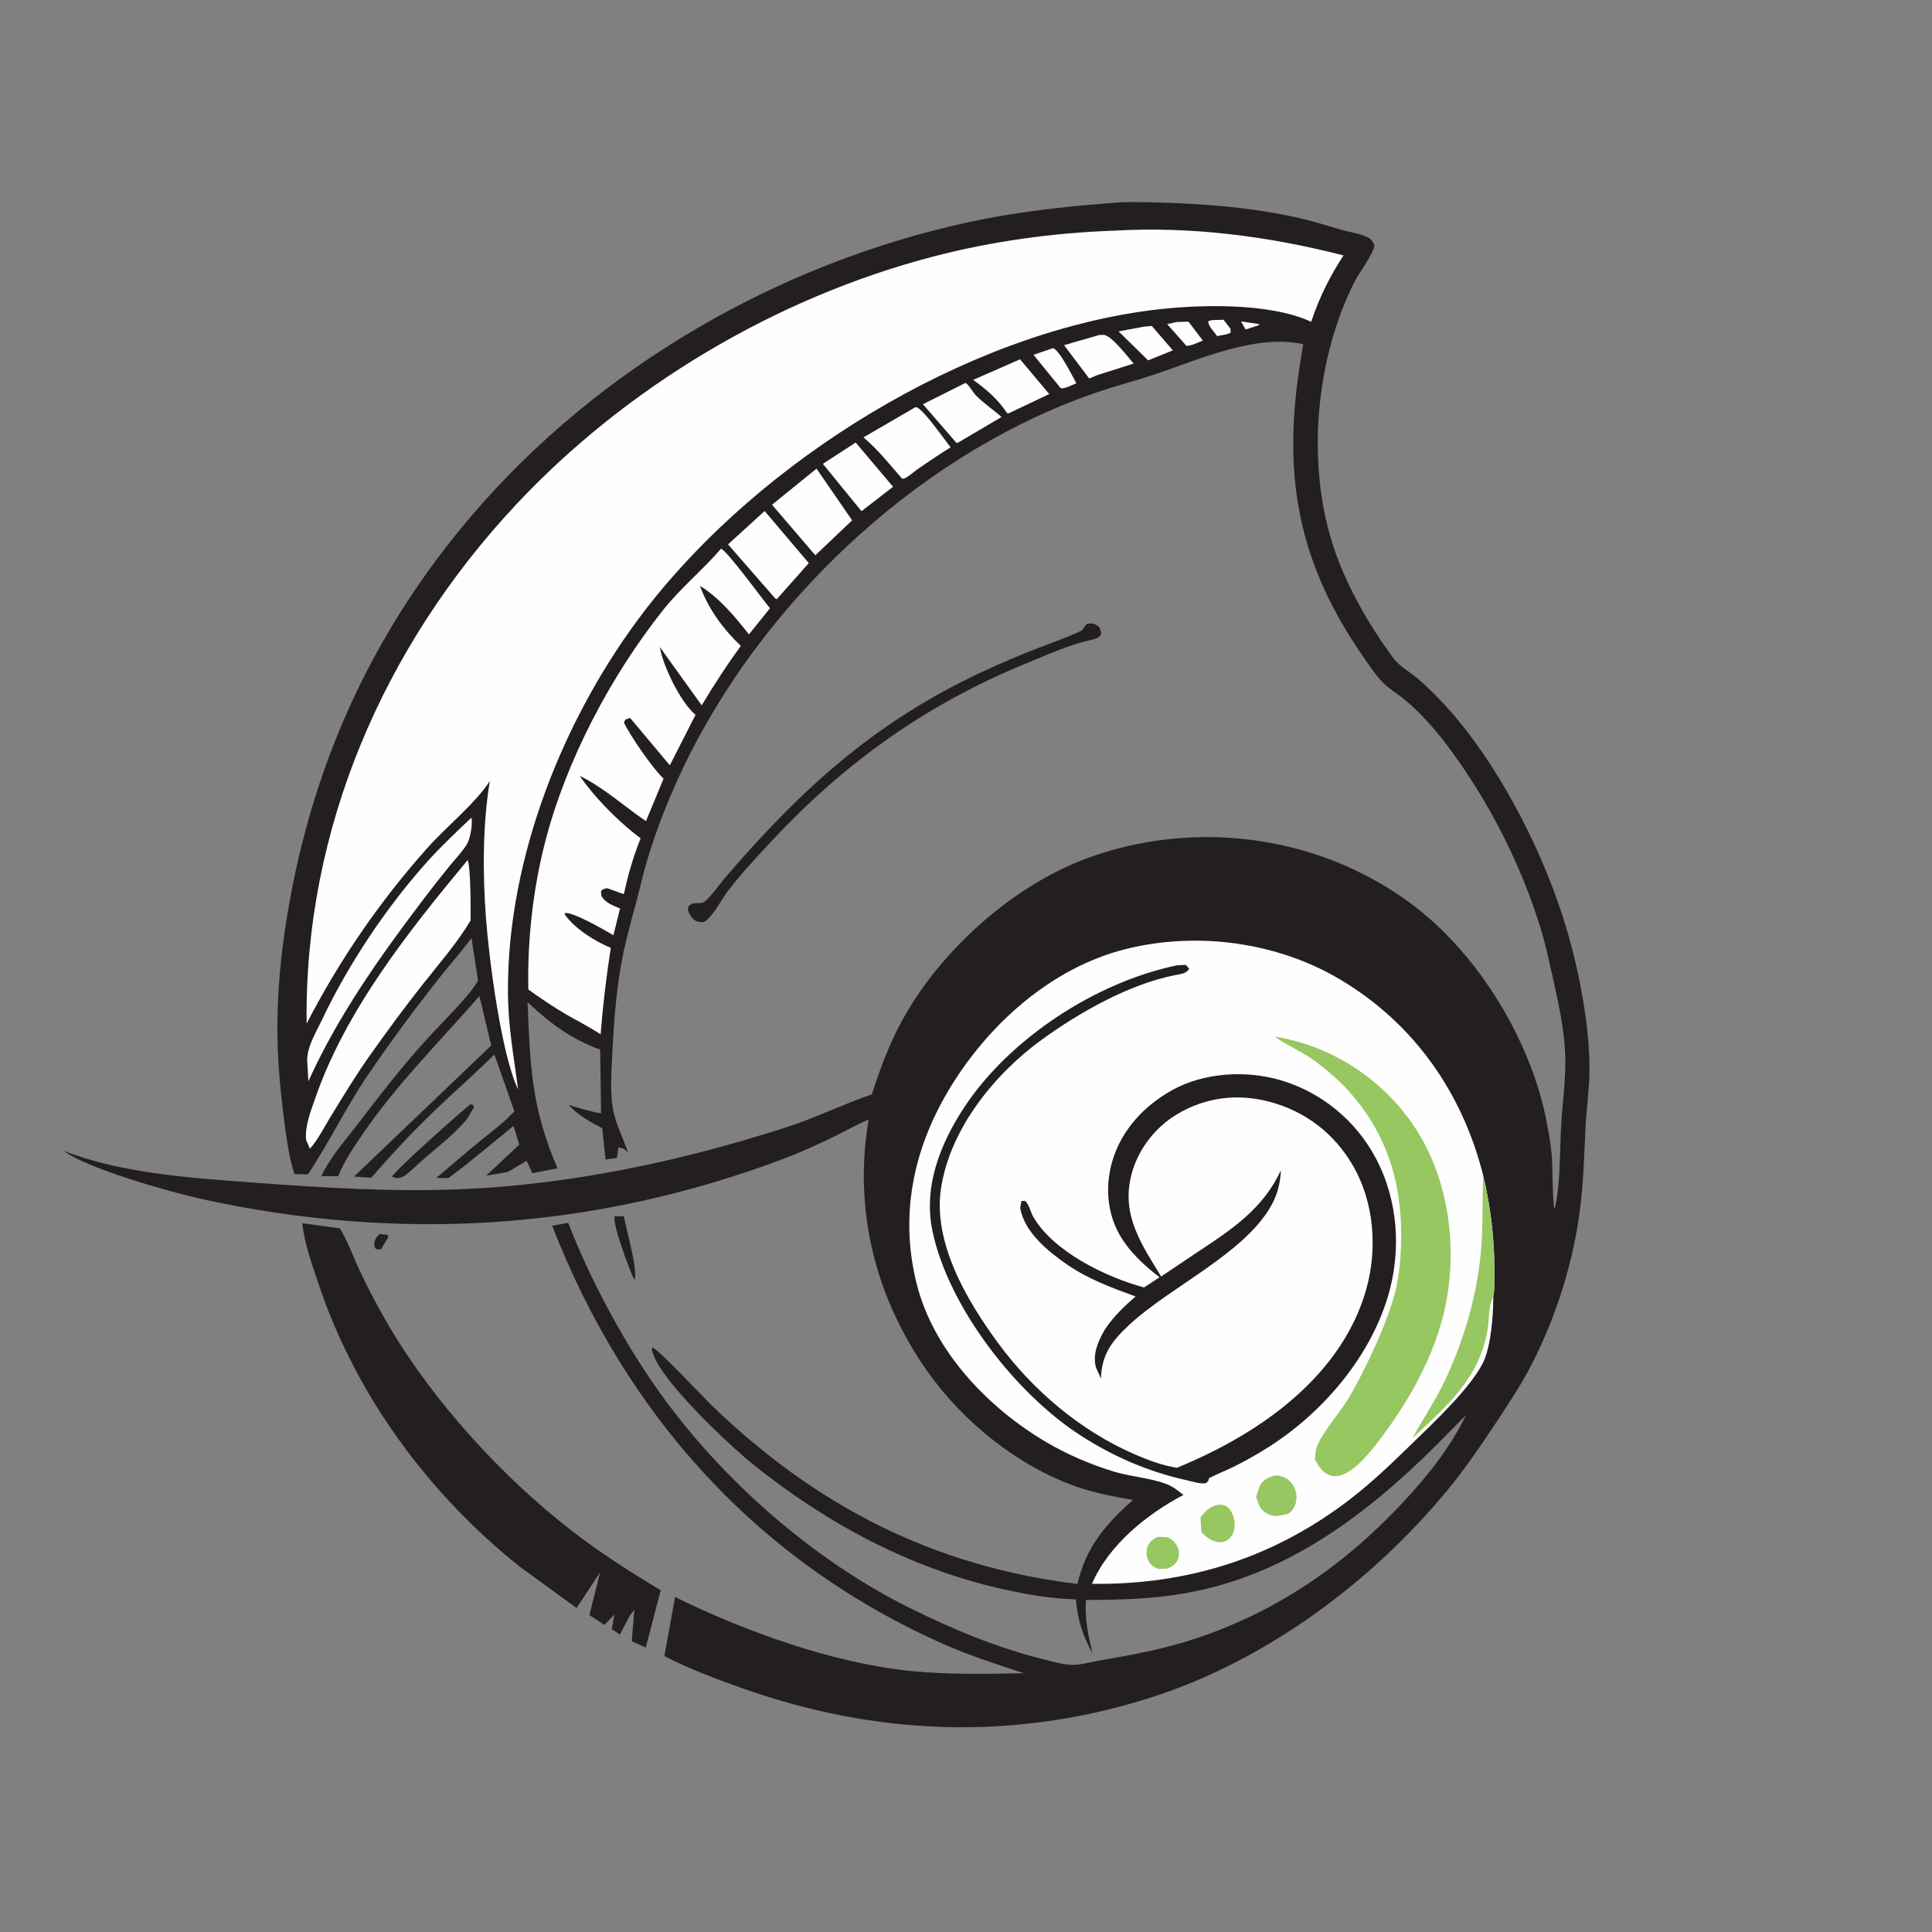 <?xml version="1.0" encoding="utf-8" ?>
<svg xmlns="http://www.w3.org/2000/svg" xmlns:xlink="http://www.w3.org/1999/xlink" width="1024" height="1024">
	<rect width="100%" height="100%" fill="#808080" stroke="none"/>
	<path fill="#231F20" d="M201.267 654.022L205.47 654.522L205.809 655.692L202.043 662.025L201.702 662.122C200.178 662.397 200.094 662.397 198.844 661.573L198.372 659.738C198.438 657.131 199.388 655.733 201.267 654.022Z"/>
	<path fill="#231F20" d="M325.769 644.688L330.681 644.65C331.916 652.156 338.099 672.456 336.373 678.454L335.92 677.629C333.646 673.16 324.433 648.509 325.769 644.688Z"/>
	<path fill="#231F20" d="M249.295 585.317L250.814 585.757L251.189 586.879L247.573 593.015C240.881 601.24 231.764 608.043 223.787 614.999C220.687 617.704 217.444 621.214 214.014 623.442C212.826 624.214 211.295 624.294 209.919 624.429L207.819 623.699C209.474 620.091 244.208 589.315 249.295 585.317Z"/>
	<path fill="#231F20" d="M576.253 330.563L578.487 330.455C580.027 330.457 581.939 331.566 582.901 332.806L583.698 335.837C582.381 338.318 581.155 338.548 578.505 339.121C566.935 341.619 556.11 346.622 545.145 351.079C492.059 372.659 448.185 403.686 409.165 445.582C401.021 454.326 392.663 463.216 385.436 472.733C382.193 477.004 377.25 487.1 372.559 488.861L370.493 488.601C368.054 488.146 366.99 486.915 365.739 484.886C364.862 483.462 364.381 482.288 364.811 480.62C367.102 477.463 370.266 479.518 372.907 478.183C375.699 476.773 381.755 468.192 384.135 465.421C424.523 418.389 463.322 382.893 520.234 356.252C530.187 351.593 540.449 347.284 550.687 343.292C558.235 340.348 566.071 337.748 573.346 334.175L575.561 331.219L576.253 330.563Z"/>
	<path fill="#231F20" d="M160.193 648.344L180.224 651.087C184.399 658.227 187.274 666.178 190.763 673.675C195.38 683.594 200.626 693.368 206.161 702.802C229.622 742.789 266.194 782.807 302.778 811.135C317.761 822.736 333.929 833.155 350.201 842.855L342.264 873.28L334.84 869.856L336.209 853.109L333.503 856.792L328.555 866.376L324.235 863.463L325.634 855.72L320.399 861.253L312.409 856.078L318.063 833.331L305.608 852.291L275.382 830.29C227.267 791.893 188.832 739.824 169.129 681.339C165.559 670.743 161.459 659.509 160.193 648.344Z"/>
	<path fill="#231F20" d="M587.753 107.704C597.111 106.742 607.252 107.154 616.657 107.429C640.408 108.125 664.913 110.227 688.129 115.46C695.867 117.204 703.403 119.602 711.009 121.822C715.439 123.115 720.624 123.642 724.726 125.702C726.819 126.753 727.764 128.097 728.477 130.272C727.809 134.719 720.329 144.639 717.981 149.264C697.458 189.694 692.497 244.023 706.001 287.396C712.684 308.863 724.864 330.224 738.108 348.311C741.814 353.372 746.942 355.823 751.573 359.797C756.76 364.246 761.633 369.117 766.24 374.161C793.227 403.71 815.831 447.351 828.172 485.408C835.959 509.421 842.749 542.309 842.455 567.617C842.335 577.998 840.77 588.363 840.296 598.744C839.683 612.203 839.277 625.609 837.679 639.001C834.216 668.02 825.129 697.217 811.786 723.215C806.015 734.462 798.965 744.943 791.99 755.462C784.196 767.218 776.172 778.911 767.185 789.801C726.837 838.694 670.851 880.274 610.096 899.693C537.595 922.867 463.988 920.034 392.511 894.479C378.85 889.595 365.041 884.428 352.127 877.778L357.821 846.458C395.243 864.833 441.607 881.564 483.217 885.715C502.865 887.675 522.936 887.188 542.658 886.848C528.53 882.133 514.319 877.67 500.675 871.651C401.753 828.011 331.555 749.949 292.668 649.654L301.141 648.134C313.677 680.342 332.782 715.526 353.41 743.265C386.249 787.426 432.728 827.69 482.117 852.223C504.999 863.589 528.825 873.489 553.671 879.615C558.221 880.737 563.087 882.196 567.784 882.382C572.591 882.572 577.493 881.036 582.216 880.222C599.964 877.166 617.474 873.95 634.582 868.183C677.317 853.776 712.717 829.366 743.373 796.538C756.847 782.11 768.32 767.695 777.102 749.934L761.981 765.26C724.249 802.883 681.891 835.05 628.163 844.446C610.6 847.517 593.278 848.024 575.505 847.998C575.012 857.96 576.636 866.785 579.115 876.36C573.96 867.316 571.035 858.106 570.282 847.714C556.921 847.325 543.69 845.051 530.682 842.095C481.988 831.026 438.372 807.507 399.519 776.465C387.551 766.903 347.083 729.386 345.418 714.699L345.86 714.234C349.642 715.737 372.378 740.249 378.158 745.792C433.256 798.642 495.14 830.239 571.084 839.547C575.469 820.251 585.948 807.822 600.519 795.034C590.183 793.174 579.751 791.26 569.835 787.719C539.208 776.785 510.384 753.52 491.706 727.075C463.836 687.619 452.246 641.074 460.4 593.344C454.763 595.757 449.295 598.846 443.791 601.564C434.451 606.176 424.762 610.624 415.005 614.297C314.752 652.034 211.31 658.475 106.897 635.494C90.032 631.694 46.762 619.687 33.685 609.914C64.669 622.164 102.951 624.461 136.01 626.915C172.062 629.59 208.263 631.804 244.431 630.311C302.602 627.909 361.805 615.303 417.119 597.363C432.442 592.393 446.925 585.246 462.119 580.01C465.292 569.959 468.905 560.063 473.308 550.48C492.273 509.2 533.91 470.308 576.683 454.704C621.774 438.255 673.073 440.263 716.643 460.445C731.253 467.213 745.529 476.205 757.644 486.834C788.058 513.519 812.279 555.1 819.794 594.897C820.889 600.693 822.004 606.639 822.483 612.522C822.876 617.354 822.905 638.117 823.856 640.714L824.304 639.402C827 627.777 826.731 610.012 827.358 597.913C828.062 584.348 830.249 570.972 829.511 557.354C828.825 544.678 826.212 532.454 823.455 520.108C821.414 510.974 819.499 501.717 816.778 492.759C806.22 457.994 788.501 423.425 766.573 394.468C760.136 385.968 752.894 377.851 744.71 370.993C741.027 367.906 736.592 365.416 733.218 362.01C728.98 357.733 725.284 352.048 721.859 347.079C684.972 293.552 679.287 245.145 690.781 182.451C665.773 176.845 635.563 190.512 612.104 198.404C602.779 201.542 593.235 203.997 583.896 207.098C491.24 237.86 408.483 314.17 365.045 400.895C356.017 418.919 348.202 438.267 342.505 457.611C340.766 463.517 339.474 469.545 337.92 475.5C335.323 485.451 332.409 495.253 330.342 505.34C326.878 522.25 325.521 539.128 324.65 556.314C324.151 566.145 323.245 577.36 324.762 587.103C325.995 595.019 330.287 603.136 332.843 610.803L330.596 608.889L327.835 608.088L326.949 613.743L320.938 614.55L319.238 598.008C312.578 594.56 306.449 591.098 301.278 585.585C307.157 587.37 312.462 589.054 318.587 590.084L318.098 556.299C302.937 550.89 291.202 542.105 279.609 531.149C280.976 565.164 281.756 587.365 295.493 619.21L282.14 621.819L279.138 615.262L269.509 620.954L268.695 621.262L257.642 623.158L275.229 606.688L272.166 596.759C260.628 606.088 249.59 615.665 237.583 624.444L231.305 624.29C238.767 618.014 246.118 611.589 253.659 605.409C260.125 600.11 266.939 595.205 272.634 589.047L262.044 558.909C251.552 569.263 240.469 578.931 229.858 589.146C218.367 600.21 207.205 612.125 196.817 624.226L187.676 623.581L260.369 554.135L254.101 527.95C232.648 552.529 209.544 575.398 191.224 602.543C186.679 609.277 182.269 615.868 179.234 623.449L170.302 623.347C174.731 613.901 182.625 604.859 188.966 596.593C201.211 580.632 213.493 564.679 227.097 549.837C234.069 542.229 248.915 527.837 253.362 519.738L249.899 497.17C244.096 505.05 237.501 512.335 231.471 520.041C218.812 536.218 206.503 552.838 194.956 569.823C183.409 586.809 174.567 605.343 163.213 622.442L156.116 622.304C152.05 611.997 148.808 579.679 147.881 567.643C145.511 536.861 148.214 506.516 153.791 476.221C167.928 399.436 199.741 331.863 250.684 272.483C317.826 194.221 413.173 139.416 513.631 117.701C538.08 112.417 562.841 109.623 587.753 107.704Z"/>
	<path fill="#FEFEFE" d="M657.773 170.369L667.565 171.797L666.904 172.493L660.178 174.619L657.773 170.369Z"/>
	<path fill="#FEFEFE" d="M642.228 169.672L648.464 169.478L652.22 174.277L652.233 176.369L650.382 177.11L645.059 178.149C643.787 175.99 640.2 172.823 640.423 170.294L642.228 169.672Z"/>
	<path fill="#FEFEFE" d="M623.542 170.678L629.906 170.485L637.536 180.518L632.21 182.67L628.92 183.403L619.032 172.252L618.579 171.83L623.542 170.678Z"/>
	<path fill="#FEFEFE" d="M558.16 184.507C561.762 185.875 568.439 199.445 570.465 203.124C568.408 204.005 564.371 206.196 562.194 205.749L547.777 188.06L558.16 184.507Z"/>
	<path fill="#FEFEFE" d="M606.072 173.174L610.476 172.782L621.645 185.7L608.532 190.992L592.853 175.646L606.072 173.174Z"/>
	<path fill="#FEFEFE" d="M582.598 177.568L585.234 177.505C589.702 178.461 597.751 189.111 600.829 192.698L581.485 198.852L577.294 200.61L563.979 182.949L582.598 177.568Z"/>
	<path fill="#FEFEFE" d="M540.637 190.433L556.124 208.849L534.32 219.202L533.589 218.758C529.117 211.781 522.503 206.102 515.797 201.349L540.637 190.433Z"/>
	<path fill="#FEFEFE" d="M453.518 234.548L473.333 258L456.613 270.95L436.143 245.843L453.518 234.548Z"/>
	<path fill="#FEFEFE" d="M511.713 202.954C513.242 203.545 515.724 207.992 517.095 209.407C521.269 213.712 526.354 217.028 530.822 221.017L507.881 234.544L507.075 234.889L489.179 214.245L511.713 202.954Z"/>
	<path fill="#FEFEFE" d="M485.108 215.853L486.204 215.948C491.093 219.174 499.798 231.959 503.837 237.08C497.975 240.762 492.189 244.626 486.485 248.547C484.474 249.929 481.337 252.861 479.146 253.673C478.817 253.795 478.444 253.661 478.093 253.655C471.596 246.257 465.21 238.115 457.628 231.828L485.108 215.853Z"/>
	<path fill="#FEFEFE" d="M405.28 270.856L428.671 298.456L411.726 317.55L410.935 317.23L385.871 288.529L405.28 270.856Z"/>
	<path fill="#FEFEFE" d="M432.777 248.403L451.647 275.786L432.181 294.288L431.11 293.103L409.188 267.505L432.777 248.403Z"/>
	<path fill="#FEFEFE" d="M249.862 433.403C250.635 436.638 249.199 444.666 247.469 447.461C244.955 451.522 241.315 455.293 238.283 459.001C233.379 464.998 228.617 471.095 223.94 477.27C201.169 507.336 179.034 538.58 163.452 573.071L162.802 561.65C163.024 554.182 167.542 547.129 170.687 540.48C184.518 511.239 204.872 480.713 226.495 456.679C233.849 448.505 241.868 440.941 249.862 433.403Z"/>
	<path fill="#FEFEFE" d="M247.827 455.898C249.515 458.449 249.506 483.287 249.436 487.875C242.122 500.095 232.572 510.921 223.773 522.086C214.013 534.472 204.609 547.255 195.511 560.135C188.223 570.452 181.635 581.451 175.025 592.217C171.68 597.664 168.514 604.073 164.27 608.852L162.247 604.186C161.521 596.825 164.698 588.986 167.062 582.155C183.214 535.481 216.625 493.486 247.827 455.898Z"/>
	<path fill="#FEFEFE" d="M382.157 290.843C385.306 291.791 404.179 317.677 408.096 322.385L396.95 336.251C389.505 326.716 381.344 316.999 371.012 310.494C375.244 322.512 383.437 333.626 392.655 342.328C385.168 352.609 378.443 362.943 371.92 373.841L349.701 342.932C351.421 353.071 360.679 372.221 368.646 378.88L355.02 405.621L333.952 380.492L331.454 381.419L330.682 382.966C333.763 389.566 346.108 407.576 351.707 412.692L342.371 435.236C330.481 427.123 320.314 417.663 307.246 411.199C314.564 421.897 325.792 433.318 335.827 441.463L339.563 444.308C335.649 453.982 332.846 463.757 330.654 473.942L322.067 470.826C320.506 470.811 319.697 471.173 318.587 472.232L318.647 474.411C320.137 478.358 325.116 479.982 328.636 481.527L325.117 495.679C320.911 493.231 303.94 483.309 299.374 483.911L299.433 484.813C304.756 492.312 315.316 498.918 323.736 502.381C321.351 517.65 319.551 532.819 318.334 548.228C312.397 544.265 305.954 541.085 299.791 537.49C292.978 533.516 286.456 529.039 280.031 524.471C279.488 498.695 282.419 471.656 288.829 446.657C299.984 403.152 323.714 358.185 351.618 323.137C360.854 311.537 372.471 302.08 382.157 290.843Z"/>
	<path fill="#FEFEFE" d="M590.684 122.25C631.481 119.888 672.645 125.265 712.09 135.38C704.753 146.524 699.186 157.917 694.947 170.554C672.571 160.189 634.542 161.301 610.193 164.41C510.813 177.098 403.228 244.002 342.397 322.753C299.157 378.732 268.844 454.296 269.225 525.626C269.327 544.719 272.207 558.837 274.596 577.435C265.602 558.435 259.238 508.479 257.569 486.622C255.814 462.624 255.779 437.761 259.593 413.957C252.153 425.629 236.404 438.347 226.559 449.383C201.356 477.636 179.878 508.869 162.522 542.527C161.194 439.51 203.425 342.424 273.355 267.629C331.916 204.995 411.272 157.774 494.274 136.072C525.727 127.848 558.213 123.37 590.684 122.25Z"/>
	<path fill="#FEFEFE" d="M627.262 792.329C625.113 790.755 622.905 788.827 620.531 787.614C612.907 783.718 599.733 782.788 590.78 780.096C578.224 776.322 565.759 770.982 554.465 764.324C523.679 746.175 494.929 716.199 485.936 680.757C476.753 644.573 483.871 609.612 502.731 577.929C523.244 543.47 556.787 513.108 596.295 503.122C634.251 493.528 676.931 499.19 710.659 519.365C749.585 542.649 775.073 579.212 786.089 622.871C790.017 639.451 791.952 655.517 792.085 672.548C792.123 677.447 792.3 682.655 791.466 687.486L791.468 688.616C791.372 697.907 790.223 712.309 786.713 720.724C781.123 734.12 759.414 754.452 748.444 765.116C738.121 775.152 727.767 785.162 716.376 794.002C675.827 825.47 629.913 840.137 578.784 839.45C587.503 818.982 607.877 802.508 627.262 792.329Z"/>
	<path fill="#97C761" d="M613.49 814.551L618.341 814.671C620.738 815.37 622.914 817.397 624.007 819.609C625.019 821.658 625.233 824.08 624.426 826.232C623.372 829.044 621.391 830.203 618.763 831.37L614.226 831.588C611.945 831.032 610.022 829.559 608.849 827.531C607.596 825.364 607.357 822.649 608.086 820.268C609.021 817.209 610.756 815.974 613.49 814.551Z"/>
	<path fill="#97C761" d="M636.22 804.348C638.637 801.112 641.237 798.421 645.41 797.637C647.291 797.284 649.145 797.636 650.654 798.853C653.051 800.787 654.138 804.339 654.372 807.298C654.59 810.045 653.925 812.736 652.112 814.855C650.857 816.32 649.155 817.256 647.22 817.384C643.94 817.6 640.858 815.911 638.531 813.755L636.762 812.044L636.22 804.348Z"/>
	<path fill="#97C761" d="M675.786 782.041L677.755 782.146C680.616 782.576 683.315 784.268 684.977 786.631C686.866 789.318 687.656 792.828 686.926 796.047C686.375 798.473 684.916 801.195 682.623 802.39L678.882 803.199C676.228 803.747 673.669 803.486 671.288 802.102C667.835 800.096 666.697 796.836 665.757 793.213L667.631 787.61C669.529 784.177 672.145 783.036 675.786 782.041Z"/>
	<path fill="#97C761" d="M786.089 622.871C790.017 639.451 791.952 655.517 792.085 672.548C792.123 677.447 792.3 682.655 791.466 687.486C788.854 691.659 789.296 699.801 788.46 704.771C784.124 730.553 766.902 745.197 748.742 762.176C753.547 752.968 759.498 744.424 764.162 735.084C775.476 712.421 783.261 686.226 785.112 660.904C786.032 648.326 785.687 635.503 786.089 622.871Z"/>
	<path fill="#97C761" d="M675.539 549.42C704.147 553.9 730.351 570.31 747.297 593.758C766.47 620.288 772.255 655.271 767.04 687.253C762.672 714.034 748.549 740.104 732.385 761.569C727.712 767.774 722.522 774.601 716.134 779.138C713.349 781.117 709.596 782.918 706.084 782.285C703.096 781.746 700.485 779.367 698.888 776.886L696.916 773.443C697.1 771.408 697.187 769.147 697.841 767.204C700.372 759.684 710.586 748.245 715.154 740.442C723.836 725.609 735.652 700.481 739.687 683.91C741.761 675.394 742.461 666.168 742.617 657.418C743.131 628.596 736.137 603.643 717.384 581.186C712.225 575.007 706.344 569.659 699.989 564.738C692.47 558.262 683.422 555.021 675.539 549.42Z"/>
	<path fill="#231F20" d="M623.913 511.637L628.463 511.41L630.244 513.319C629.284 516.009 625.31 516.354 622.824 516.839C598.575 521.57 571.944 536.666 552.097 551.096C526.871 569.438 503.496 598.456 498.746 629.954C494.411 658.695 512.451 689.255 528.882 711.666C547.44 736.976 572.728 758.41 601.612 770.913C608.677 773.971 616.215 776.783 623.85 777.953C633.787 773.843 643.3 769.317 652.692 764.07C684.661 746.208 714.06 719.538 724.198 683.123C730.124 661.838 728.355 637.453 717.278 618.124C707.41 600.903 691.924 588.958 672.741 583.917C655.99 579.514 639.055 581.545 624.097 590.431C612.024 597.603 602.788 609.665 599.479 623.375C594.434 644.277 605.087 659.659 615.414 676.55C621.848 672.361 628.147 667.946 634.565 663.725C652.553 651.894 669.667 640.581 678.897 620.229C678.579 626.759 677.243 632.587 674.124 638.372C660.181 664.231 620.274 681.9 598.481 702.24C589.33 710.781 583.935 717.733 583.537 730.626L580.941 724.957C578.874 717.721 582.097 710.803 585.595 704.646C590.092 697.901 595.802 692.43 601.886 687.154C589.341 682.589 576.859 677.975 565.772 670.368C555.683 663.446 542.819 653.015 540.738 640.221L541.388 636.52L543.039 636.498C544.924 636.966 546.409 642.773 547.497 644.681C558.163 663.373 586.214 676.947 606.341 682.355L606.709 682.159L614.575 676.982C606.266 670.512 598.43 663.431 593.233 654.127C586.715 642.457 585.798 628.546 589.445 615.786C594.239 599.018 606.509 585.881 621.617 577.607C638.433 568.397 660.586 567.171 678.807 572.539C700.298 578.872 718.486 593.82 729.057 613.582C741.156 636.2 742.909 663.205 735.486 687.622C725.449 720.634 699.893 749.936 670.858 767.926C665.052 771.524 659.01 774.942 652.852 777.901C648.895 779.801 644.731 781.369 640.869 783.446L640.343 785.097L638.999 786.142C635.951 786.582 631.785 785.186 628.802 784.523C608.667 780.047 590.296 772.115 572.944 760.967C538.788 739.024 502.92 693.293 494.282 652.76C489.272 629.247 498.171 606.518 510.991 587.009C535.07 550.366 581.016 520.445 623.913 511.637Z"/>
</svg>
